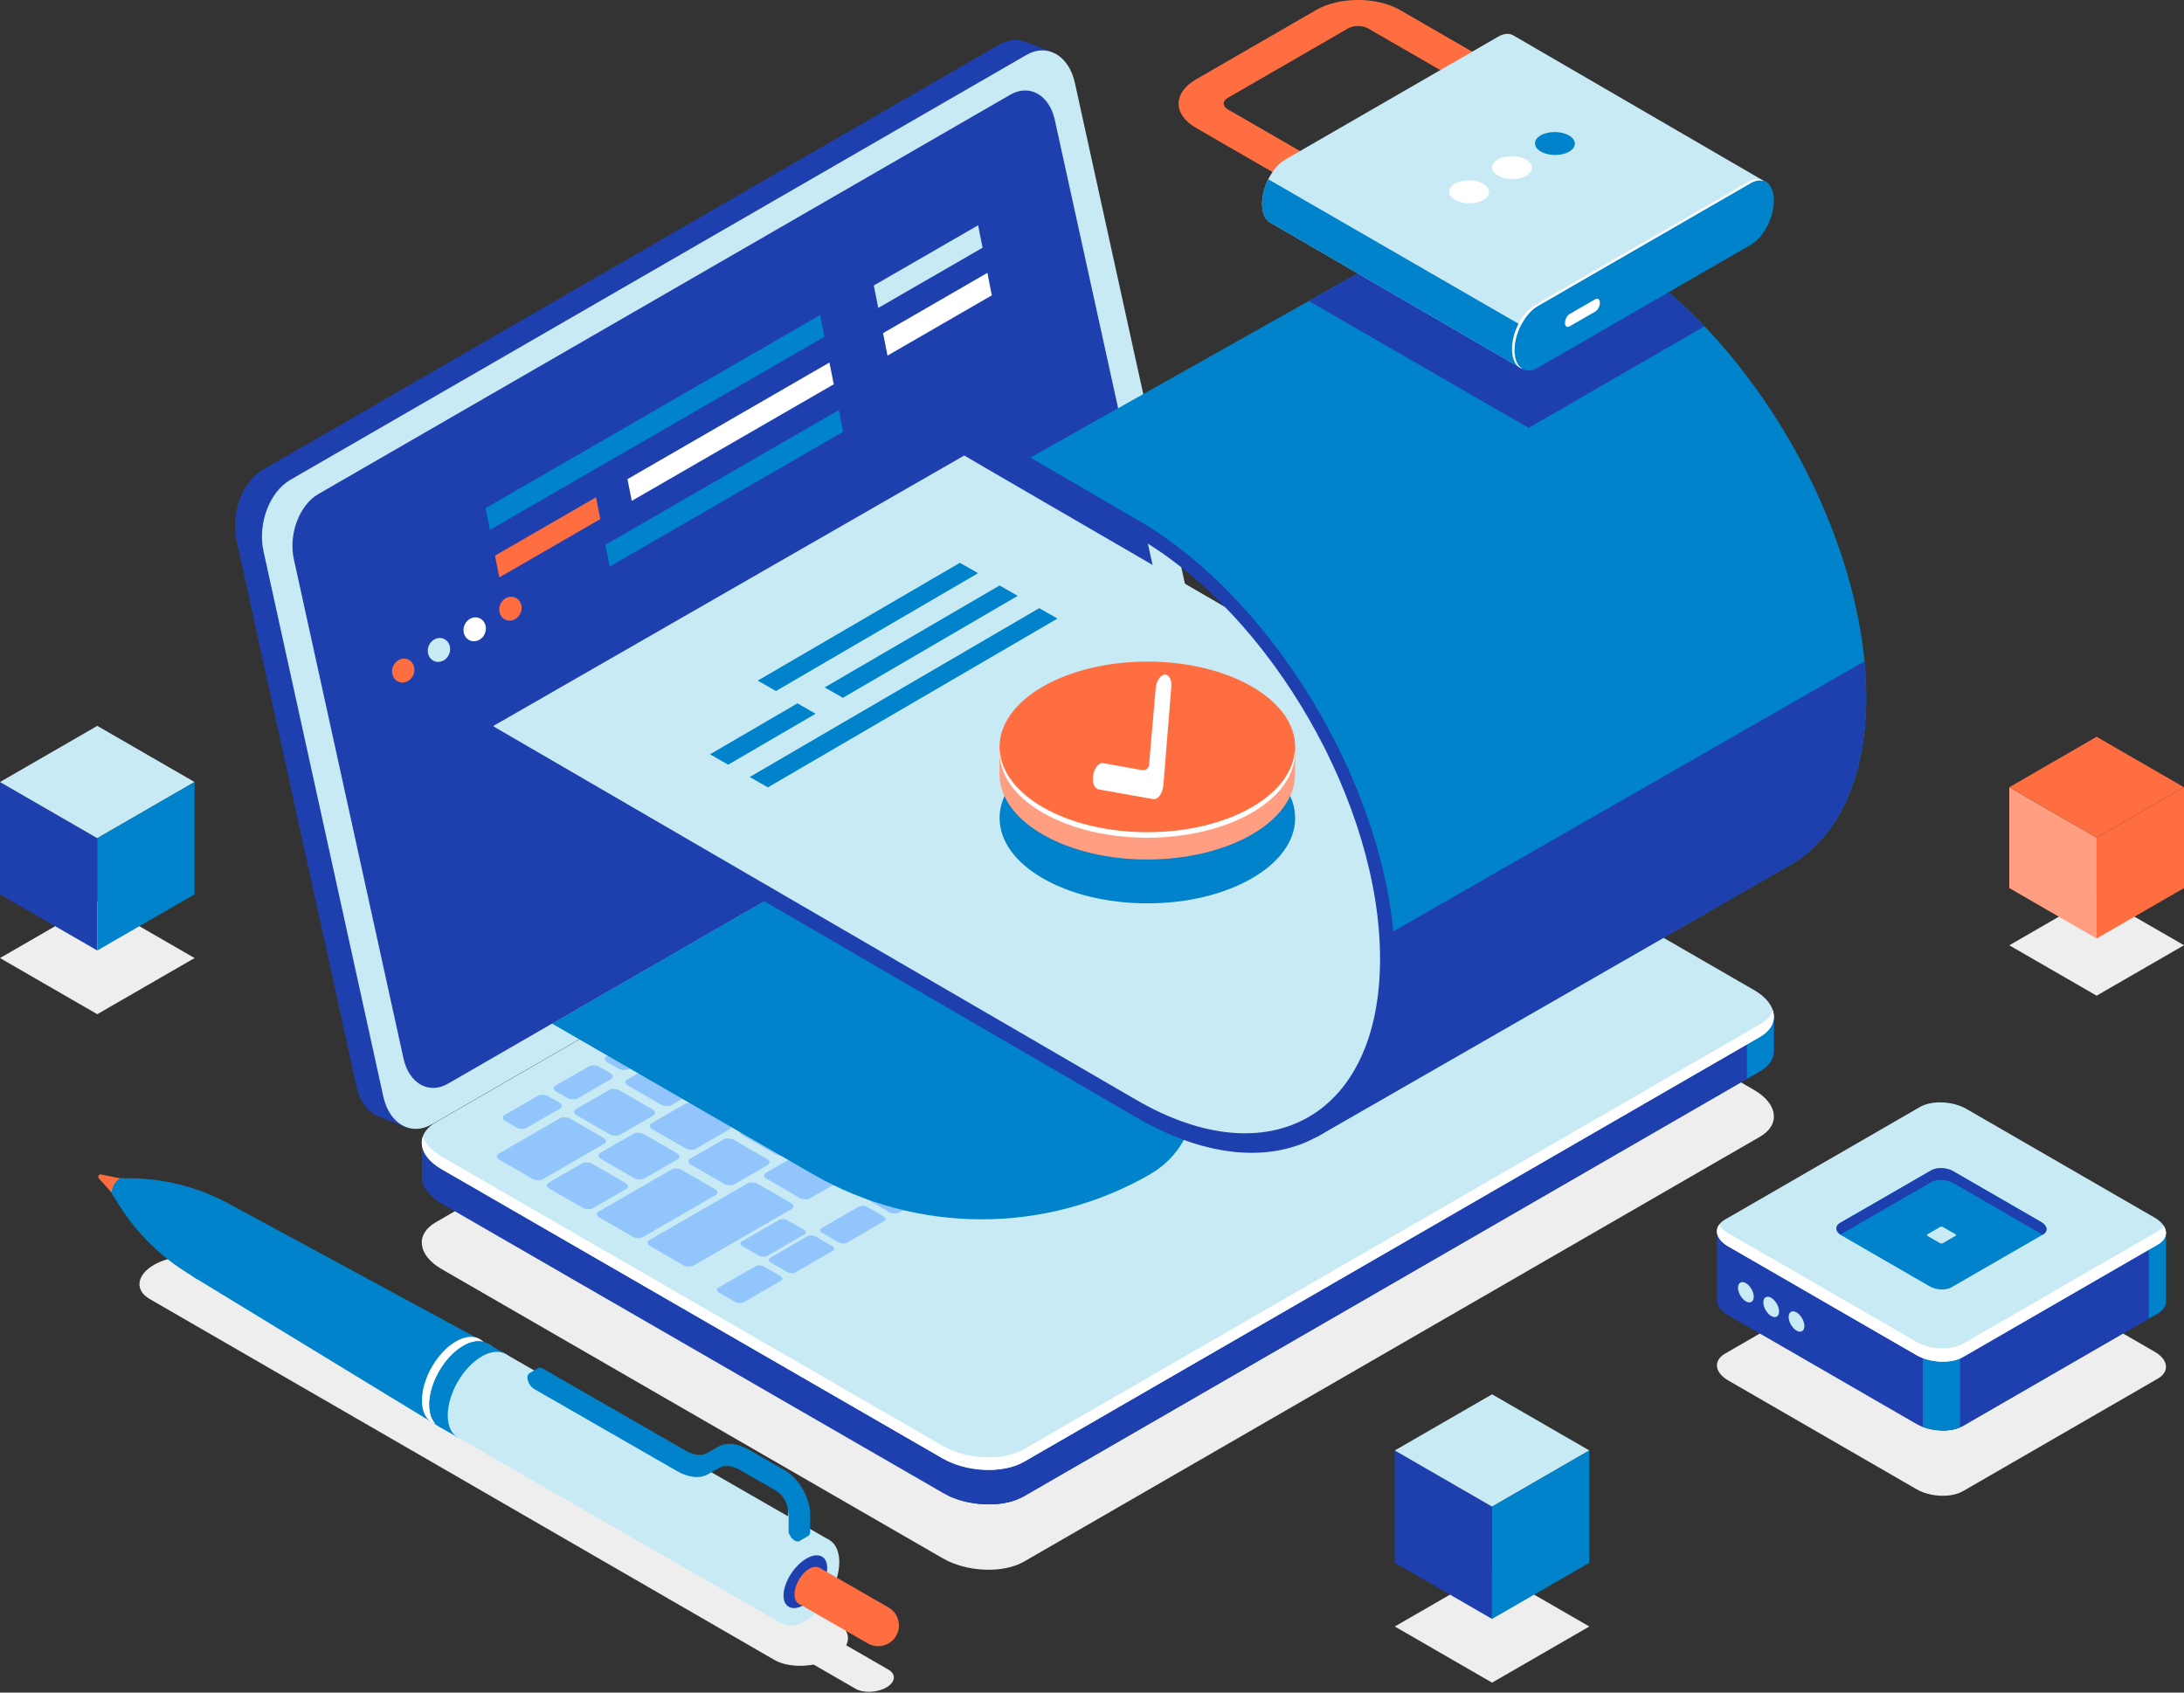 <svg width="400" height="310" viewBox="0 0 400 310" fill="none" xmlns="http://www.w3.org/2000/svg">
<rect x="0" y="0" width="400" height="310" fill="#333333" stroke="none"/>
<g clip-path="url(#clip0_9982_147038)">
<path d="M187.535 286.022L322.317 208.211C326.129 206.015 325.653 202.168 321.248 199.622L229.48 146.66C225.075 144.115 218.415 143.848 214.603 146.044L79.821 223.855C76.009 226.051 76.485 229.898 80.89 232.443L172.659 285.406C177.064 287.951 183.723 288.218 187.535 286.022Z" fill="#EEEEEE"/>
<path d="M48.255 86.005L183.026 8.183C184.595 7.276 186.187 7.137 187.593 7.625L187.837 7.706C187.861 7.706 187.872 7.718 187.895 7.729L192.765 9.589L188.395 11.727C188.418 11.809 188.442 11.878 188.453 11.96L210.408 111.887C211.512 116.885 209.304 122.731 205.491 124.927L73.952 200.866L74.417 206.445L69.094 204.376C67.304 203.539 65.874 201.645 65.282 198.949L43.327 99.021C42.223 94.024 44.431 88.178 48.244 85.981L48.255 86.005Z" fill="#1E40AF"/>
<path d="M48.255 86.005L183.026 8.183C184.595 7.276 186.187 7.137 187.593 7.625L187.837 7.706C187.861 7.706 187.872 7.718 187.895 7.729L192.765 9.589L188.395 11.727C188.418 11.809 188.442 11.878 188.453 11.96L202.923 77.823L136.979 129.204L43.99 91.374C44.885 89.061 46.372 87.085 48.244 86.005H48.255Z" fill="#1E40AF"/>
<path d="M53.334 101.357L43.072 96.987C42.886 93.012 44.525 88.909 47.232 86.713L63.469 93.547L53.334 101.357Z" fill="#1E40AF"/>
<path d="M79.112 205.921L213.894 128.111C217.706 125.914 219.903 120.068 218.81 115.071L196.856 15.143C195.752 10.146 191.777 7.868 187.965 10.076L53.171 87.886C49.359 90.083 47.163 95.929 48.255 100.927L70.21 200.854C71.314 205.851 75.288 208.129 79.1 205.921H79.112Z" fill="#C8EAF5"/>
<path d="M82.029 198.495L208.781 125.346C212.267 123.335 214.278 117.989 213.278 113.41L193.195 21.966C192.196 17.387 188.546 15.319 185.06 17.329L58.308 90.479C54.822 92.49 52.811 97.836 53.811 102.415L73.894 193.858C74.893 198.437 78.543 200.506 82.029 198.495Z" fill="white"/>
<path d="M82.029 198.495L208.781 125.346C212.267 123.335 214.278 117.989 213.278 113.41L193.195 21.966C192.196 17.387 188.546 15.319 185.06 17.329L58.308 90.479C54.822 92.49 52.811 97.836 53.811 102.415L73.894 193.858C74.893 198.437 78.543 200.506 82.029 198.495Z" fill="#1E40AF"/>
<path d="M77.252 209.317L95.674 206.888L214.603 138.224C218.415 136.027 225.075 136.295 229.48 138.84L313.752 187.479L324.898 186.003V192.325C324.967 193.789 324.142 195.196 322.341 196.23L187.558 274.04C183.746 276.237 177.087 275.97 172.682 273.425L80.913 220.462C78.438 219.033 77.206 217.185 77.276 215.465V209.328L77.252 209.317Z" fill="#1E40AF"/>
<path d="M166.604 165.93L175.053 161.049H267.949L313.74 187.466L324.886 185.99V192.312C324.956 193.777 324.13 195.183 322.329 196.217L187.547 274.028C185.536 275.19 182.724 275.655 179.865 275.469L166.615 165.918L166.604 165.93Z" fill="#1E40AF"/>
<path d="M319.935 186.653L324.874 186.002V192.324C324.944 193.789 324.119 195.195 322.317 196.229L319.947 197.601V186.653H319.935Z" fill="#0083CA"/>
<path d="M186.175 274.679C182.561 276.05 177.389 275.748 173.542 273.889V259.791H186.175V274.679Z" fill="#1E40AF"/>
<path d="M187.535 267.728L322.317 189.918C326.129 187.721 325.653 183.875 321.248 181.329L229.48 128.355C225.075 125.81 218.415 125.543 214.603 127.74L79.821 205.55C76.009 207.746 76.485 211.593 80.89 214.139L172.659 267.112C177.064 269.658 183.723 269.925 187.535 267.728Z" fill="#C8EAF5"/>
<path d="M80.89 211.838L172.659 264.812C177.064 267.357 183.723 267.624 187.535 265.428L322.317 187.617C323.573 186.897 324.351 186.002 324.688 185.025C325.281 186.827 324.526 188.652 322.317 189.93L187.535 267.74C183.723 269.937 177.064 269.67 172.659 267.124L80.89 214.151C77.927 212.442 76.753 210.141 77.45 208.154C77.88 209.467 79.031 210.768 80.89 211.838Z" fill="white"/>
<path d="M264.985 164.153L271.087 160.632C271.575 160.353 271.517 159.853 270.947 159.528L263.753 155.367C263.184 155.042 262.335 155.007 261.847 155.286L255.746 158.807C255.258 159.086 255.316 159.586 255.885 159.911L263.079 164.072C263.649 164.397 264.497 164.432 264.985 164.153Z" fill="#93C5FD"/>
<path d="M255.571 169.593L261.673 166.071C262.161 165.792 262.103 165.293 261.533 164.967L254.339 160.807C253.77 160.481 252.921 160.446 252.433 160.725L246.332 164.247C245.844 164.526 245.902 165.025 246.471 165.351L253.665 169.512C254.235 169.837 255.083 169.872 255.571 169.593Z" fill="#93C5FD"/>
<path d="M246.157 175.03L252.259 171.509C252.747 171.23 252.689 170.73 252.12 170.405L244.925 166.244C244.356 165.919 243.508 165.884 243.019 166.163L236.918 169.684C236.43 169.963 236.488 170.463 237.057 170.788L244.251 174.949C244.821 175.274 245.669 175.309 246.157 175.03Z" fill="#93C5FD"/>
<path d="M233.129 170.546L239.231 167.024C239.719 166.745 239.661 166.246 239.091 165.92L233.048 162.433C232.478 162.108 231.63 162.073 231.142 162.352L225.04 165.874C224.552 166.153 224.61 166.652 225.179 166.978L231.223 170.464C231.792 170.79 232.641 170.825 233.129 170.546Z" fill="#93C5FD"/>
<path d="M223.715 175.973L229.817 172.452C230.305 172.173 230.247 171.673 229.677 171.348L223.634 167.861C223.064 167.536 222.216 167.501 221.728 167.78L215.626 171.301C215.138 171.58 215.196 172.08 215.765 172.405L221.809 175.892C222.378 176.218 223.227 176.252 223.715 175.973Z" fill="#93C5FD"/>
<path d="M214.301 181.411L220.403 177.889C220.891 177.611 220.833 177.111 220.263 176.785L214.22 173.299C213.65 172.973 212.802 172.938 212.314 173.217L206.212 176.739C205.724 177.018 205.782 177.518 206.351 177.843L212.395 181.33C212.964 181.655 213.813 181.69 214.301 181.411Z" fill="#93C5FD"/>
<path d="M204.875 186.85L210.977 183.329C211.465 183.05 211.407 182.55 210.838 182.225L204.794 178.738C204.225 178.413 203.376 178.378 202.888 178.657L196.786 182.178C196.298 182.457 196.356 182.957 196.926 183.282L202.969 186.769C203.539 187.094 204.387 187.129 204.875 186.85Z" fill="#93C5FD"/>
<path d="M195.461 192.29L201.563 188.768C202.051 188.489 201.993 187.99 201.424 187.664L195.38 184.178C194.811 183.852 193.962 183.817 193.474 184.096L187.372 187.618C186.884 187.897 186.942 188.396 187.512 188.722L193.555 192.209C194.125 192.534 194.973 192.569 195.461 192.29Z" fill="#93C5FD"/>
<path d="M186.048 197.729L192.149 194.208C192.637 193.929 192.579 193.429 192.01 193.104L185.966 189.617C185.397 189.292 184.548 189.257 184.06 189.536L177.958 193.057C177.47 193.336 177.528 193.836 178.098 194.161L184.141 197.648C184.711 197.973 185.559 198.008 186.048 197.729Z" fill="#93C5FD"/>
<path d="M176.622 203.157L182.724 199.636C183.212 199.357 183.154 198.857 182.584 198.531L176.541 195.045C175.971 194.719 175.123 194.685 174.635 194.963L168.533 198.485C168.045 198.764 168.103 199.264 168.672 199.589L174.716 203.076C175.285 203.401 176.134 203.436 176.622 203.157Z" fill="#93C5FD"/>
<path d="M167.208 208.597L173.31 205.075C173.798 204.796 173.74 204.296 173.17 203.971L167.127 200.484C166.557 200.159 165.709 200.124 165.221 200.403L159.119 203.924C158.631 204.203 158.689 204.703 159.258 205.029L165.302 208.515C165.871 208.841 166.72 208.875 167.208 208.597Z" fill="#93C5FD"/>
<path d="M157.794 214.036L163.896 210.514C164.384 210.236 164.326 209.736 163.756 209.41L157.713 205.924C157.143 205.598 156.295 205.563 155.807 205.842L149.705 209.364C149.217 209.643 149.275 210.143 149.844 210.468L155.888 213.955C156.458 214.28 157.306 214.315 157.794 214.036Z" fill="#93C5FD"/>
<path d="M148.368 219.473L154.47 215.952C154.958 215.673 154.9 215.173 154.331 214.848L148.287 211.361C147.718 211.036 146.869 211.001 146.381 211.28L140.279 214.801C139.791 215.08 139.849 215.58 140.419 215.905L146.462 219.392C147.032 219.718 147.88 219.752 148.368 219.473Z" fill="#93C5FD"/>
<path d="M219.252 167.966L225.354 164.444C225.842 164.165 225.784 163.665 225.214 163.34L219.171 159.853C218.601 159.528 217.753 159.493 217.265 159.772L211.163 163.294C210.675 163.572 210.733 164.072 211.302 164.398L217.346 167.884C217.916 168.21 218.764 168.245 219.252 167.966Z" fill="#93C5FD"/>
<path d="M228.817 162.444L234.919 158.923C235.407 158.644 235.349 158.144 234.779 157.819L228.736 154.332C228.166 154.006 227.318 153.972 226.83 154.251L220.728 157.772C220.24 158.051 220.298 158.551 220.867 158.876L226.911 162.363C227.481 162.688 228.329 162.723 228.817 162.444Z" fill="#93C5FD"/>
<path d="M238.382 156.924L251.515 149.346C252.003 149.068 251.945 148.568 251.376 148.242L245.332 144.756C244.763 144.43 243.914 144.395 243.426 144.674L230.293 152.252C229.805 152.531 229.863 153.031 230.433 153.356L236.476 156.843C237.046 157.168 237.894 157.203 238.382 156.924Z" fill="#93C5FD"/>
<path d="M231.699 150.194L242.357 144.046C242.845 143.767 242.787 143.267 242.217 142.942L236.174 139.455C235.604 139.13 234.756 139.095 234.268 139.374L223.61 145.522C223.122 145.801 223.18 146.3 223.75 146.626L229.793 150.112C230.363 150.438 231.211 150.473 231.699 150.194Z" fill="#93C5FD"/>
<path d="M209.838 173.403L215.94 169.882C216.428 169.603 216.37 169.103 215.8 168.778L209.757 165.291C209.187 164.965 208.339 164.931 207.851 165.21L201.749 168.731C201.261 169.01 201.319 169.51 201.889 169.835L207.932 173.322C208.502 173.647 209.35 173.682 209.838 173.403Z" fill="#93C5FD"/>
<path d="M200.424 178.843L206.526 175.321C207.014 175.042 206.956 174.542 206.386 174.217L200.343 170.73C199.773 170.405 198.925 170.37 198.437 170.649L192.335 174.171C191.847 174.449 191.905 174.949 192.475 175.275L198.518 178.761C199.088 179.087 199.936 179.122 200.424 178.843Z" fill="#93C5FD"/>
<path d="M190.999 184.27L197.1 180.749C197.588 180.47 197.53 179.97 196.961 179.645L190.917 176.158C190.348 175.833 189.499 175.798 189.011 176.077L182.91 179.598C182.421 179.877 182.48 180.377 183.049 180.702L189.093 184.189C189.662 184.514 190.51 184.549 190.999 184.27Z" fill="#93C5FD"/>
<path d="M181.585 189.71L187.686 186.188C188.174 185.909 188.116 185.41 187.547 185.084L181.503 181.598C180.934 181.272 180.085 181.237 179.597 181.516L173.496 185.038C173.007 185.317 173.066 185.816 173.635 186.142L179.679 189.628C180.248 189.954 181.097 189.989 181.585 189.71Z" fill="#93C5FD"/>
<path d="M172.171 195.149L178.272 191.628C178.76 191.349 178.702 190.849 178.133 190.524L172.089 187.037C171.52 186.712 170.671 186.677 170.183 186.956L164.082 190.477C163.594 190.756 163.652 191.256 164.221 191.581L170.265 195.068C170.834 195.393 171.683 195.428 172.171 195.149Z" fill="#93C5FD"/>
<path d="M162.745 200.589L168.847 197.067C169.335 196.788 169.277 196.289 168.707 195.963L162.664 192.476C162.094 192.151 161.246 192.116 160.758 192.395L154.656 195.917C154.168 196.196 154.226 196.695 154.796 197.021L160.839 200.507C161.409 200.833 162.257 200.868 162.745 200.589Z" fill="#93C5FD"/>
<path d="M153.331 206.028L159.433 202.507C159.921 202.228 159.863 201.728 159.293 201.403L153.25 197.916C152.68 197.59 151.832 197.556 151.344 197.835L145.242 201.356C144.754 201.635 144.812 202.135 145.382 202.46L151.425 205.947C151.995 206.272 152.843 206.307 153.331 206.028Z" fill="#93C5FD"/>
<path d="M143.917 211.466L150.019 207.944C150.507 207.665 150.449 207.165 149.879 206.84L143.836 203.353C143.266 203.028 142.418 202.993 141.93 203.272L135.828 206.794C135.34 207.072 135.398 207.572 135.968 207.898L142.011 211.384C142.581 211.71 143.429 211.745 143.917 211.466Z" fill="#93C5FD"/>
<path d="M134.503 216.893L140.605 213.372C141.093 213.093 141.035 212.593 140.465 212.268L134.422 208.781C133.852 208.456 133.004 208.421 132.516 208.7L126.414 212.221C125.926 212.5 125.984 213 126.554 213.325L132.597 216.812C133.167 217.137 134.015 217.172 134.503 216.893Z" fill="#93C5FD"/>
<path d="M117.756 226.564L131.063 218.882C131.551 218.603 131.493 218.103 130.924 217.778L124.88 214.291C124.311 213.965 123.462 213.931 122.974 214.21L109.667 221.892C109.179 222.171 109.237 222.67 109.806 222.996L115.85 226.483C116.419 226.808 117.268 226.843 117.756 226.564Z" fill="#93C5FD"/>
<path d="M99.416 215.976L110.643 209.491C111.131 209.212 111.073 208.712 110.503 208.387L104.46 204.9C103.89 204.575 103.042 204.54 102.554 204.819L91.327 211.304C90.839 211.583 90.897 212.083 91.466 212.408L97.51 215.895C98.079 216.22 98.928 216.255 99.416 215.976Z" fill="#93C5FD"/>
<path d="M193.346 172.335L199.448 168.813C199.936 168.534 199.878 168.035 199.308 167.709L193.265 164.223C192.695 163.897 191.847 163.862 191.359 164.141L185.257 167.663C184.769 167.942 184.827 168.441 185.397 168.767L191.44 172.253C192.01 172.579 192.858 172.614 193.346 172.335Z" fill="#93C5FD"/>
<path d="M202.993 166.768L209.094 163.247C209.582 162.968 209.524 162.468 208.955 162.143L202.911 158.656C202.342 158.331 201.493 158.296 201.005 158.575L194.904 162.096C194.415 162.375 194.474 162.875 195.043 163.2L201.087 166.687C201.656 167.012 202.505 167.047 202.993 166.768Z" fill="#93C5FD"/>
<path d="M212.651 161.188L218.752 157.667C219.24 157.388 219.182 156.888 218.613 156.563L212.569 153.076C212 152.751 211.151 152.716 210.663 152.995L204.562 156.516C204.074 156.795 204.132 157.295 204.701 157.62L210.745 161.107C211.314 161.432 212.163 161.467 212.651 161.188Z" fill="#93C5FD"/>
<path d="M222.297 155.622L228.399 152.1C228.887 151.821 228.829 151.322 228.259 150.996L222.216 147.51C221.646 147.184 220.798 147.149 220.31 147.428L214.208 150.95C213.72 151.229 213.778 151.728 214.347 152.054L220.391 155.541C220.961 155.866 221.809 155.901 222.297 155.622Z" fill="#93C5FD"/>
<path d="M183.932 177.774L190.034 174.253C190.522 173.974 190.464 173.474 189.894 173.149L183.851 169.662C183.281 169.337 182.433 169.302 181.945 169.581L175.843 173.102C175.355 173.381 175.413 173.881 175.983 174.206L182.026 177.693C182.596 178.018 183.444 178.053 183.932 177.774Z" fill="#93C5FD"/>
<path d="M174.507 183.214L180.608 179.692C181.097 179.413 181.038 178.914 180.469 178.588L174.425 175.101C173.856 174.776 173.008 174.741 172.519 175.02L166.418 178.542C165.93 178.821 165.988 179.32 166.557 179.646L172.601 183.132C173.17 183.458 174.019 183.493 174.507 183.214Z" fill="#93C5FD"/>
<path d="M165.093 188.653L171.194 185.132C171.683 184.853 171.624 184.353 171.055 184.028L165.011 180.541C164.442 180.215 163.593 180.181 163.105 180.46L157.004 183.981C156.516 184.26 156.574 184.76 157.143 185.085L163.187 188.572C163.756 188.897 164.605 188.932 165.093 188.653Z" fill="#93C5FD"/>
<path d="M155.679 194.091L161.78 190.569C162.269 190.29 162.21 189.79 161.641 189.465L155.597 185.978C155.028 185.653 154.18 185.618 153.691 185.897L147.59 189.419C147.102 189.697 147.16 190.197 147.729 190.523L153.773 194.009C154.342 194.335 155.191 194.37 155.679 194.091Z" fill="#93C5FD"/>
<path d="M146.253 199.518L152.355 195.997C152.843 195.718 152.785 195.218 152.215 194.893L146.172 191.406C145.602 191.081 144.754 191.046 144.266 191.325L138.164 194.846C137.676 195.125 137.734 195.625 138.304 195.95L144.347 199.437C144.917 199.762 145.765 199.797 146.253 199.518Z" fill="#93C5FD"/>
<path d="M136.839 204.958L142.941 201.436C143.429 201.157 143.371 200.658 142.801 200.332L136.758 196.846C136.188 196.52 135.34 196.485 134.852 196.764L128.75 200.286C128.262 200.565 128.32 201.064 128.89 201.39L134.933 204.876C135.503 205.202 136.351 205.237 136.839 204.958Z" fill="#93C5FD"/>
<path d="M127.425 210.397L133.527 206.876C134.015 206.597 133.957 206.097 133.388 205.772L127.344 202.285C126.774 201.96 125.926 201.925 125.438 202.204L119.336 205.725C118.848 206.004 118.906 206.504 119.476 206.829L125.519 210.316C126.089 210.641 126.937 210.676 127.425 210.397Z" fill="#93C5FD"/>
<path d="M118.011 215.837L124.113 212.315C124.601 212.036 124.543 211.537 123.974 211.211L117.93 207.724C117.361 207.399 116.512 207.364 116.024 207.643L109.922 211.165C109.434 211.444 109.492 211.943 110.062 212.269L116.105 215.755C116.675 216.081 117.523 216.116 118.011 215.837Z" fill="#93C5FD"/>
<path d="M108.586 221.276L114.687 217.755C115.176 217.476 115.117 216.976 114.548 216.651L108.504 213.164C107.935 212.839 107.087 212.804 106.598 213.083L100.497 216.604C100.009 216.883 100.067 217.383 100.636 217.708L106.68 221.195C107.249 221.52 108.098 221.555 108.586 221.276Z" fill="#93C5FD"/>
<path d="M198.309 158.888L204.411 155.366C204.899 155.087 204.841 154.587 204.271 154.262L198.228 150.775C197.658 150.45 196.81 150.415 196.322 150.694L190.22 154.215C189.732 154.494 189.79 154.994 190.359 155.32L196.403 158.806C196.972 159.132 197.821 159.166 198.309 158.888Z" fill="#93C5FD"/>
<path d="M207.676 153.483L213.778 149.962C214.266 149.683 214.208 149.183 213.639 148.858L207.595 145.371C207.026 145.046 206.177 145.011 205.689 145.29L199.587 148.811C199.099 149.09 199.157 149.59 199.727 149.915L205.77 153.402C206.34 153.727 207.188 153.762 207.676 153.483Z" fill="#93C5FD"/>
<path d="M217.044 148.067L223.146 144.546C223.634 144.267 223.576 143.767 223.006 143.442L216.963 139.955C216.393 139.63 215.545 139.595 215.056 139.874L208.955 143.395C208.467 143.674 208.525 144.174 209.094 144.499L215.138 147.986C215.707 148.311 216.556 148.346 217.044 148.067Z" fill="#93C5FD"/>
<path d="M226.411 142.663L232.513 139.141C233.001 138.862 232.943 138.363 232.373 138.037L226.33 134.551C225.76 134.225 224.912 134.19 224.424 134.469L218.322 137.991C217.834 138.27 217.892 138.77 218.462 139.095L224.505 142.582C225.075 142.907 225.923 142.942 226.411 142.663Z" fill="#93C5FD"/>
<path d="M216.777 137.096L222.878 133.575C223.366 133.296 223.308 132.796 222.739 132.471L220.74 131.32C220.17 130.995 219.322 130.96 218.834 131.239L212.732 134.76C212.244 135.039 212.302 135.539 212.871 135.864L214.87 137.015C215.44 137.34 216.288 137.375 216.777 137.096Z" fill="#93C5FD"/>
<path d="M204.55 144.151L210.652 140.63C211.14 140.351 211.082 139.851 210.512 139.525L208.513 138.375C207.944 138.049 207.095 138.015 206.607 138.294L200.506 141.815C200.017 142.094 200.075 142.594 200.645 142.919L202.644 144.07C203.213 144.395 204.062 144.43 204.55 144.151Z" fill="#93C5FD"/>
<path d="M195.217 149.544L201.319 146.022C201.807 145.743 201.749 145.243 201.18 144.918L199.181 143.767C198.611 143.442 197.763 143.407 197.275 143.686L191.173 147.208C190.685 147.487 190.743 147.986 191.312 148.312L193.311 149.462C193.881 149.788 194.729 149.823 195.217 149.544Z" fill="#93C5FD"/>
<path d="M185.885 154.936L191.986 151.415C192.475 151.136 192.417 150.636 191.847 150.311L189.848 149.16C189.279 148.835 188.43 148.8 187.942 149.079L181.84 152.6C181.352 152.879 181.41 153.379 181.98 153.704L183.979 154.855C184.548 155.18 185.397 155.215 185.885 154.936Z" fill="#93C5FD"/>
<path d="M176.552 160.317L182.654 156.796C183.142 156.517 183.084 156.017 182.514 155.691L180.515 154.541C179.946 154.215 179.097 154.181 178.609 154.46L172.508 157.981C172.02 158.26 172.078 158.76 172.647 159.085L174.646 160.236C175.216 160.561 176.064 160.596 176.552 160.317Z" fill="#93C5FD"/>
<path d="M124.462 190.395L130.563 186.874C131.051 186.595 130.993 186.095 130.424 185.77L128.425 184.619C127.855 184.294 127.007 184.259 126.519 184.538L120.417 188.059C119.929 188.338 119.987 188.838 120.557 189.163L122.556 190.314C123.125 190.639 123.974 190.674 124.462 190.395Z" fill="#93C5FD"/>
<path d="M115.129 195.788L121.231 192.266C121.719 191.987 121.661 191.488 121.091 191.162L119.092 190.012C118.523 189.686 117.674 189.651 117.186 189.93L111.085 193.452C110.596 193.731 110.655 194.23 111.224 194.556L113.223 195.706C113.793 196.032 114.641 196.067 115.129 195.788Z" fill="#93C5FD"/>
<path d="M105.797 201.169L111.898 197.647C112.386 197.368 112.328 196.868 111.759 196.543L109.76 195.392C109.19 195.067 108.342 195.032 107.854 195.311L101.752 198.833C101.264 199.112 101.322 199.611 101.891 199.937L103.89 201.087C104.46 201.413 105.308 201.448 105.797 201.169Z" fill="#93C5FD"/>
<path d="M96.464 206.561L102.566 203.04C103.054 202.761 102.996 202.261 102.426 201.936L100.427 200.785C99.858 200.46 99.009 200.425 98.521 200.704L92.419 204.225C91.931 204.504 91.989 205.004 92.559 205.329L94.558 206.48C95.127 206.805 95.976 206.84 96.464 206.561Z" fill="#93C5FD"/>
<path d="M188.883 164.327L194.985 160.805C195.473 160.527 195.415 160.027 194.846 159.701L188.802 156.215C188.233 155.889 187.384 155.854 186.896 156.133L180.794 159.655C180.306 159.934 180.364 160.434 180.934 160.759L186.977 164.246C187.547 164.571 188.395 164.606 188.883 164.327Z" fill="#93C5FD"/>
<path d="M179.469 169.766L185.571 166.245C186.059 165.966 186.001 165.466 185.432 165.141L179.388 161.654C178.819 161.329 177.97 161.294 177.482 161.573L171.38 165.094C170.892 165.373 170.95 165.873 171.52 166.198L177.563 169.685C178.133 170.011 178.981 170.045 179.469 169.766Z" fill="#93C5FD"/>
<path d="M170.055 175.206L176.157 171.684C176.645 171.405 176.587 170.906 176.018 170.58L169.974 167.094C169.405 166.768 168.556 166.733 168.068 167.012L161.966 170.534C161.478 170.813 161.536 171.312 162.106 171.638L168.149 175.125C168.719 175.45 169.567 175.485 170.055 175.206Z" fill="#93C5FD"/>
<path d="M160.63 180.634L166.732 177.112C167.22 176.833 167.162 176.333 166.592 176.008L160.549 172.521C159.979 172.196 159.131 172.161 158.642 172.44L152.541 175.962C152.053 176.24 152.111 176.74 152.68 177.066L158.724 180.552C159.293 180.878 160.142 180.913 160.63 180.634Z" fill="#93C5FD"/>
<path d="M151.216 186.073L157.318 182.552C157.806 182.273 157.748 181.773 157.178 181.447L151.135 177.961C150.565 177.635 149.717 177.601 149.229 177.879L143.127 181.401C142.639 181.68 142.697 182.18 143.266 182.505L149.31 185.992C149.879 186.317 150.728 186.352 151.216 186.073Z" fill="#93C5FD"/>
<path d="M141.802 191.511L147.904 187.989C148.392 187.71 148.334 187.21 147.764 186.885L141.721 183.398C141.151 183.073 140.303 183.038 139.815 183.317L133.713 186.838C133.225 187.117 133.283 187.617 133.852 187.943L139.896 191.429C140.465 191.755 141.314 191.79 141.802 191.511Z" fill="#93C5FD"/>
<path d="M132.388 196.95L138.49 193.429C138.978 193.15 138.92 192.65 138.35 192.324L132.307 188.838C131.737 188.512 130.889 188.477 130.401 188.756L124.299 192.278C123.811 192.557 123.869 193.057 124.438 193.382L130.482 196.869C131.051 197.194 131.9 197.229 132.388 196.95Z" fill="#93C5FD"/>
<path d="M122.962 202.389L129.064 198.868C129.552 198.589 129.494 198.089 128.925 197.764L122.881 194.277C122.312 193.952 121.463 193.917 120.975 194.196L114.873 197.717C114.385 197.996 114.443 198.496 115.013 198.821L121.056 202.308C121.626 202.634 122.474 202.668 122.962 202.389Z" fill="#93C5FD"/>
<path d="M113.549 207.829L119.65 204.307C120.138 204.028 120.08 203.529 119.511 203.203L113.467 199.717C112.898 199.391 112.049 199.356 111.561 199.635L105.459 203.157C104.971 203.436 105.029 203.936 105.599 204.261L111.642 207.748C112.212 208.073 113.06 208.108 113.549 207.829Z" fill="#93C5FD"/>
<path d="M242.729 165.001L260.685 154.634C261.173 154.355 261.115 153.855 260.546 153.529L254.502 150.043C253.933 149.717 253.084 149.683 252.596 149.961L234.64 160.328C234.152 160.607 234.21 161.107 234.779 161.433L240.823 164.919C241.392 165.245 242.241 165.279 242.729 165.001Z" fill="#93C5FD"/>
<path d="M127.03 231.794L144.986 221.427C145.475 221.148 145.416 220.648 144.847 220.322L138.803 216.836C138.234 216.51 137.386 216.476 136.897 216.754L118.941 227.121C118.453 227.4 118.511 227.9 119.081 228.226L125.124 231.712C125.694 232.038 126.542 232.072 127.03 231.794Z" fill="#93C5FD"/>
<path d="M164.698 222.066L170.799 218.544C171.287 218.265 171.229 217.765 170.66 217.44L163.466 213.279C162.896 212.954 162.048 212.919 161.56 213.198L155.458 216.719C154.97 216.998 155.028 217.498 155.597 217.823L162.792 221.984C163.361 222.31 164.21 222.344 164.698 222.066Z" fill="#93C5FD"/>
<path d="M233.082 182.573L242.833 176.948C243.322 176.669 243.263 176.17 242.694 175.844L235.5 171.683C234.93 171.358 234.082 171.323 233.594 171.602L223.843 177.227C223.355 177.506 223.413 178.006 223.982 178.331L231.176 182.492C231.746 182.818 232.594 182.852 233.082 182.573Z" fill="#93C5FD"/>
<path d="M173.763 216.825L183.514 211.2C184.002 210.921 183.944 210.422 183.374 210.096L176.18 205.935C175.611 205.61 174.762 205.575 174.274 205.854L164.523 211.479C164.035 211.758 164.093 212.258 164.663 212.583L171.857 216.744C172.426 217.069 173.275 217.104 173.763 216.825Z" fill="#93C5FD"/>
<path d="M219.496 190.419L229.247 184.794C229.735 184.515 229.677 184.015 229.108 183.69L221.914 179.529C221.344 179.204 220.496 179.169 220.007 179.448L210.256 185.073C209.768 185.352 209.826 185.852 210.396 186.177L217.59 190.338C218.16 190.663 219.008 190.698 219.496 190.419Z" fill="#93C5FD"/>
<path d="M219.938 179.494L177.54 203.97C177.017 204.273 177.017 204.772 177.54 205.075L184.885 209.317C185.408 209.619 186.268 209.619 186.791 209.317L229.189 184.84L219.949 179.506L219.938 179.494Z" fill="#93C5FD"/>
<path d="M138.373 231.922L131.586 235.839C131.179 236.071 131.237 236.478 131.702 236.745L134.643 238.442C135.108 238.71 135.805 238.744 136.212 238.512L142.999 234.595C143.406 234.363 143.348 233.956 142.883 233.689L139.942 231.992C139.478 231.725 138.78 231.69 138.373 231.922Z" fill="#93C5FD"/>
<path d="M147.869 226.436L141.081 230.353C140.675 230.585 140.733 230.992 141.198 231.259L144.138 232.956C144.603 233.223 145.3 233.258 145.707 233.026L152.494 229.109C152.901 228.876 152.843 228.47 152.378 228.202L149.438 226.506C148.973 226.238 148.276 226.203 147.869 226.436Z" fill="#93C5FD"/>
<path d="M157.283 220.996L150.495 224.913C150.089 225.146 150.147 225.552 150.612 225.82L153.552 227.516C154.017 227.784 154.714 227.819 155.121 227.586L161.908 223.669C162.315 223.437 162.257 223.03 161.792 222.763L158.852 221.066C158.387 220.799 157.689 220.764 157.283 220.996Z" fill="#93C5FD"/>
<path d="M142.674 223.438L135.886 227.354C135.48 227.587 135.538 227.994 136.003 228.261L138.943 229.958C139.408 230.225 140.105 230.26 140.512 230.028L147.299 226.111C147.706 225.878 147.648 225.472 147.183 225.204L144.243 223.508C143.778 223.24 143.08 223.205 142.674 223.438Z" fill="#93C5FD"/>
<path d="M89.723 97.046L150.984 61.68L150.193 57.705L88.944 93.06L89.723 97.046Z" fill="#0083CA"/>
<path d="M111.666 103.764L154.424 79.078L153.633 75.103L110.875 99.789L111.666 103.764Z" fill="#0083CA"/>
<path d="M115.71 91.735L152.704 70.385L151.913 66.398L114.92 87.76L115.71 91.735Z" fill="white"/>
<path d="M91.455 105.751L109.946 95.07L109.155 91.084L90.665 101.765L91.455 105.751Z" fill="#FF6E40"/>
<path d="M90.293 136.189L101.113 187.49L139.977 165.071L131.482 148.393L90.293 136.189Z" fill="#1E40AF"/>
<path d="M210.675 215.045C221.484 208.804 221.484 193.207 210.675 186.966L156.353 155.598L101.124 187.489L148.857 215.045C167.987 226.086 191.556 226.086 210.687 215.045H210.675Z" fill="#0083CA"/>
<path d="M160.851 56.401L179.958 45.372L179.144 41.258L160.037 52.287L160.851 56.401Z" fill="#C8EAF5"/>
<path d="M162.548 65.13L181.654 54.089L180.841 49.975L161.734 61.016L162.548 65.13Z" fill="white"/>
<path d="M327.547 158.608C336.287 153.75 341.75 143.115 341.796 127.879C341.889 97.731 320.76 60.865 294.703 45.71L275.899 34.773L274.992 35.285L188.709 83.807L210.57 98.01L218.776 104.018L230.072 115.826L231.885 117.488L243.914 135.7L248.319 147.102L251.585 156.167L254.27 175.192L254.456 176.831L253.479 184.85L250.702 194.776L246.785 201.505L241.09 208.257L327.547 158.608Z" fill="#0083CA"/>
<path d="M176.587 83.436V86.632L233.826 119.871C232.862 117.651 231.025 115.803 229.154 113.955L176.587 83.436Z" fill="#C8EAF5"/>
<path d="M90.304 132.992L176.587 83.436L228.829 114.792L235.36 122.405L245.181 139.664L251.353 156.911L253.363 170.393L253.619 183.851L245.181 203.109L234.233 209.501L222.96 210.094L209.443 204.48L102.624 141.639L90.304 132.992Z" fill="#C8EAF5"/>
<path d="M327.547 158.62C334.869 154.552 339.867 146.428 341.343 134.969L253.34 185.409L250.725 194.788L246.808 201.517L241.113 208.27L327.571 158.62H327.547Z" fill="#1E40AF"/>
<path d="M341.006 137.164C341.506 134.293 341.785 131.201 341.796 127.889C341.796 125.669 341.68 123.415 341.471 121.125L253.747 171.402L254.281 175.18L254.467 176.818L253.491 184.838L252.666 187.79L341.006 137.164Z" fill="#1E40AF"/>
<path d="M90.293 136.188V132.992L208.083 201.435C232.629 215.707 252.666 204.224 252.759 175.831C252.852 147.438 232.955 112.734 208.409 98.462L188.697 87.003V83.807L208.42 95.266C234.489 110.421 255.606 147.287 255.513 177.435C255.42 207.583 234.14 219.786 208.072 204.631L90.281 136.188H90.293Z" fill="#1E40AF"/>
<path d="M137.304 142.313L190.336 111.387L193.672 113.293L140.64 144.208L137.304 142.313Z" fill="#0083CA"/>
<path d="M138.78 124.659L175.808 103.076L179.132 104.982L142.116 126.565L138.78 124.659Z" fill="#0083CA"/>
<path d="M151.042 125.902L183.072 107.236L186.396 109.131L154.377 127.808L151.042 125.902Z" fill="#0083CA"/>
<path d="M130.04 138.151L146.056 128.818L149.38 130.724L133.364 140.057L130.04 138.151Z" fill="#0083CA"/>
<path d="M141.837 304.025L27.417 237.918C24.639 236.314 24.988 233.513 28.195 231.665C31.403 229.817 36.249 229.619 39.016 231.212L153.436 297.319C156.214 298.922 155.865 301.712 152.657 303.571C149.449 305.419 144.603 305.617 141.837 304.025Z" fill="#EEEEEE"/>
<path d="M18.061 215.313C18.154 215.15 18.34 215.057 18.526 215.104L24.616 216.359L22.256 220.45L18.107 215.824C17.98 215.685 17.956 215.476 18.049 215.313H18.061Z" fill="#FF6E40"/>
<path d="M20.49 218.301C20.49 217.429 21.106 216.36 21.861 215.918C22.21 215.709 22.524 215.686 22.768 215.802C29.788 215.674 36.714 217.452 42.804 220.951L43.246 221.206L35.819 234.13L33.576 232.677C28.823 229.598 24.813 225.507 21.803 220.707L20.839 219.161C20.618 219.01 20.49 218.719 20.478 218.312L20.49 218.301Z" fill="#0083CA"/>
<path d="M34.285 230.714C34.285 227.355 36.633 223.264 39.539 221.579C42.444 219.894 44.803 221.253 44.815 224.612C44.815 227.971 42.467 232.062 39.562 233.747C36.656 235.432 34.297 234.073 34.285 230.714Z" fill="#0083CA"/>
<path d="M80.913 261.594L35.831 234.119L43.258 221.195L89.688 246.322L80.913 261.594Z" fill="#0083CA"/>
<path d="M79.089 257.561C79.089 253.587 81.855 248.763 85.295 246.764C88.735 244.765 91.525 246.381 91.525 250.344C91.525 254.319 88.758 259.142 85.318 261.141C81.878 263.14 79.089 261.525 79.089 257.561Z" fill="#C8EAF5"/>
<path d="M81.657 259.035C81.657 255.06 84.423 250.237 87.864 248.238C91.292 246.25 94.093 247.854 94.093 251.817C94.093 255.792 91.327 260.615 87.887 262.614C84.458 264.602 81.657 262.998 81.657 259.035Z" fill="#C8EAF5"/>
<path d="M92.268 247.803L83.496 263.07L143.123 297.33L151.895 282.063L92.268 247.803Z" fill="#C8EAF5"/>
<path d="M141.279 293.296C141.279 289.322 144.045 284.499 147.485 282.5C150.914 280.512 153.715 282.116 153.715 286.079C153.715 290.054 150.949 294.877 147.509 296.876C144.068 298.875 141.279 297.26 141.279 293.296Z" fill="#C8EAF5"/>
<path d="M143.511 292.006C143.627 289.658 145.498 286.73 147.706 285.451C149.914 284.173 151.611 285.033 151.495 287.381C151.379 289.728 149.508 292.657 147.299 293.935C145.091 295.214 143.394 294.354 143.511 292.006Z" fill="#1E40AF"/>
<path d="M78.636 257.304C78.636 253.329 81.402 248.506 84.842 246.507C86.225 245.705 87.503 245.496 88.538 245.775C87.41 244.613 85.562 244.496 83.482 245.705C80.053 247.693 77.276 252.527 77.276 256.502C77.276 258.873 78.287 260.396 79.821 260.814C79.089 260.059 78.647 258.873 78.647 257.304H78.636Z" fill="white"/>
<path d="M78.636 257.303C78.636 253.329 81.402 248.505 84.842 246.506C86.562 245.507 88.119 245.414 89.247 246.065L92.629 248.006L91.06 250.749C90.804 254.363 88.433 258.5 85.434 260.534L83.865 263.277L80.484 261.336C79.356 260.685 78.659 259.291 78.647 257.315L78.636 257.303Z" fill="#0083CA"/>
<path d="M82.006 259.246C82.006 255.271 84.772 250.448 88.212 248.449C91.641 246.461 94.442 248.065 94.442 252.028C94.442 256.003 91.676 260.826 88.236 262.825C84.807 264.813 82.006 263.209 82.006 259.246Z" fill="#C8EAF5"/>
<path d="M146.311 293.74L150.1 287.15L162.734 294.414C164.547 295.46 165.174 297.785 164.14 299.598C163.094 301.411 160.769 302.038 158.956 301.004L146.323 293.74H146.311Z" fill="#FF6E40"/>
<path d="M145.521 292.008C145.521 290.299 146.718 288.207 148.194 287.347C149.67 286.487 150.879 287.184 150.879 288.893C150.879 290.601 149.682 292.693 148.206 293.553C146.73 294.413 145.521 293.716 145.521 292.008Z" fill="#FF6E40"/>
<path d="M131.33 269.03L133.202 267.937C134.283 267.31 135.712 267.449 137.235 268.333L143.731 272.063C144.952 272.772 145.963 274.492 145.963 275.91V279.141C145.963 279.687 146.242 280.303 146.637 280.757L146.404 282.256L148.008 281.315C148.241 281.187 148.38 280.919 148.38 280.524V277.293C148.369 274.341 146.288 270.75 143.731 269.286L137.235 265.555C135.061 264.311 133.027 264.114 131.493 264.997L129.622 266.09C128.541 266.717 127.112 266.578 125.589 265.694L99.416 250.655C99.079 250.458 98.777 250.446 98.556 250.586L96.964 251.515L98.347 252.027C98.544 252.608 98.951 253.166 99.428 253.433L125.601 268.472C127.774 269.716 129.808 269.913 131.342 269.03H131.33Z" fill="#0083CA"/>
<path d="M131.586 268.891C132.667 268.264 134.097 268.403 135.619 269.286L142.116 273.017C143.336 273.726 144.336 275.446 144.347 276.864V280.095C144.347 280.862 144.894 281.792 145.568 282.175C146.23 282.559 146.776 282.245 146.776 281.478V278.247C146.765 275.295 144.684 271.704 142.127 270.239L135.631 266.509C133.457 265.265 131.423 265.067 129.889 265.951L128.018 267.043C126.937 267.671 125.508 267.531 123.985 266.648L97.812 251.609C97.15 251.225 96.603 251.539 96.603 252.306C96.603 253.073 97.15 254.003 97.812 254.387L123.985 269.426C126.159 270.669 128.192 270.867 129.727 269.984L131.598 268.891H131.586Z" fill="#0083CA"/>
<path d="M144.429 277.386V280.617C144.429 280.617 144.44 280.663 144.44 280.687C144.382 280.489 144.347 280.28 144.347 280.094V276.863C144.347 276.77 144.324 276.677 144.312 276.584C144.382 276.863 144.417 277.13 144.417 277.398L144.429 277.386Z" fill="white"/>
<path d="M156.69 309.301L144.719 302.386C143.278 301.549 143.452 300.096 145.126 299.132C146.788 298.167 149.31 298.062 150.763 298.899L162.734 305.814C164.175 306.651 164 308.104 162.327 309.069C160.665 310.033 158.143 310.138 156.69 309.301Z" fill="#EEEEEE"/>
<path d="M383.996 182.364L400 173.124L383.996 163.896L368.004 173.136L383.996 182.364Z" fill="#EEEEEE"/>
<path d="M368.004 162.653L383.996 171.893V153.425L368.004 144.186V162.653Z" fill="#FF9E80"/>
<path d="M383.996 153.425L400 144.185L383.996 134.945L368.004 144.185L383.996 153.425Z" fill="#FF6E40"/>
<path d="M383.996 171.893L400 162.653V144.186L383.996 153.425V171.893Z" fill="#FF6E40"/>
<path d="M17.817 185.757L35.634 175.471L17.817 165.186L0 175.471L17.817 185.757Z" fill="#EEEEEE"/>
<path d="M0 163.802L17.817 174.087V153.516L0 143.23V163.802Z" fill="#1E40AF"/>
<path d="M17.817 153.517L35.634 143.231L17.817 132.945L0 143.231L17.817 153.517Z" fill="#C8EAF5"/>
<path d="M17.817 174.087L35.633 163.802V143.23L17.817 153.516V174.087Z" fill="#0083CA"/>
<path d="M273.272 308.185L291.089 297.899L273.272 287.613L255.455 297.899L273.272 308.185Z" fill="#EEEEEE"/>
<path d="M255.455 286.229L273.272 296.515V275.944L255.455 265.658V286.229Z" fill="#1E40AF"/>
<path d="M273.272 275.944L291.089 265.659L273.272 255.373L255.455 265.659L273.272 275.944Z" fill="#C8EAF5"/>
<path d="M273.272 296.515L291.089 286.229V265.658L273.272 275.944V296.515Z" fill="#0083CA"/>
<path d="M210.14 165.453C225.09 165.453 237.208 158.454 237.208 149.821C237.208 141.188 225.09 134.189 210.14 134.189C195.191 134.189 183.072 141.188 183.072 149.821C183.072 158.454 195.191 165.453 210.14 165.453Z" fill="#0083CA"/>
<path d="M183.061 141.777V136.803H184.49C185.78 134.583 187.93 132.491 190.987 130.725C201.563 124.623 218.706 124.623 229.27 130.725C232.327 132.491 234.477 134.583 235.767 136.803H237.197V141.742C237.22 145.752 234.57 149.773 229.27 152.842C218.694 158.943 201.552 158.943 190.987 152.842C185.699 149.785 183.061 145.787 183.061 141.789V141.777Z" fill="#FF9E80"/>
<path d="M210.14 152.435C225.09 152.435 237.208 145.437 237.208 136.804C237.208 128.17 225.09 121.172 210.14 121.172C195.191 121.172 183.072 128.17 183.072 136.804C183.072 145.437 195.191 152.435 210.14 152.435Z" fill="#FF6E40"/>
<path d="M190.987 147.856C201.563 153.957 218.706 153.957 229.27 147.856C234.338 144.927 236.953 141.138 237.162 137.303C237.394 141.463 234.779 145.671 229.27 148.855C218.694 154.957 201.552 154.957 190.987 148.855C185.478 145.671 182.875 141.475 183.096 137.303C183.305 141.138 185.92 144.927 190.987 147.856Z" fill="white"/>
<path d="M212.325 145.834C211.988 146.241 211.593 146.427 211.221 146.369L201.191 144.579C200.424 144.44 199.994 143.254 200.227 141.929C200.459 140.604 201.273 139.64 202.04 139.779L209.199 141.058C209.815 141.174 210.396 140.721 210.454 140.093L211.651 126.228C211.721 124.903 212.418 123.717 213.22 123.566C214.022 123.427 214.603 124.38 214.534 125.705L213.081 143.696C213.046 144.416 212.813 145.137 212.442 145.66C212.395 145.718 212.36 145.776 212.314 145.823L212.325 145.834Z" fill="white"/>
<path d="M91.629 112.56C92.117 113.617 93.338 113.989 94.36 113.397C95.383 112.804 95.825 111.467 95.337 110.41C94.849 109.352 93.628 108.98 92.605 109.573C91.583 110.166 91.141 111.502 91.629 112.56Z" fill="#FF6E40"/>
<path d="M85.086 116.337C85.574 117.395 86.794 117.767 87.817 117.174C88.84 116.581 89.281 115.245 88.793 114.187C88.305 113.129 87.085 112.757 86.062 113.35C85.039 113.943 84.598 115.279 85.086 116.337Z" fill="white"/>
<path d="M78.543 120.114C79.031 121.172 80.251 121.544 81.274 120.951C82.296 120.359 82.738 119.022 82.25 117.964C81.762 116.907 80.542 116.535 79.519 117.128C78.496 117.72 78.055 119.057 78.543 120.114Z" fill="#C8EAF5"/>
<path d="M71.999 123.892C72.487 124.949 73.708 125.321 74.731 124.729C75.753 124.136 76.195 122.799 75.707 121.742C75.219 120.684 73.998 120.312 72.976 120.905C71.953 121.498 71.511 122.834 71.999 123.892Z" fill="#FF6E40"/>
<path d="M274.992 35.285L275.899 34.773L294.703 45.71C300.875 49.301 306.767 54.124 312.171 59.773L279.966 78.368L239.707 55.124L274.992 35.285Z" fill="#1E40AF"/>
<path d="M240.579 35.844L246.425 32.473L224.889 20.038C223.866 19.445 223.866 18.492 224.889 17.911L246.89 5.208C247.912 4.615 249.563 4.615 250.574 5.208L272.11 17.643L277.956 14.273L256.42 1.837C252.178 -0.615 245.286 -0.615 241.044 1.837L219.043 14.54C214.801 16.993 214.801 20.967 219.043 23.42L240.579 35.855V35.844Z" fill="#FF6E40"/>
<path d="M231.153 37.331C231.153 34.204 233.048 30.578 235.395 29.23L274.411 6.706C275.457 6.102 276.421 6.055 277.154 6.474L323.747 33.542L278.699 67.49L232.803 40.852C232.664 40.782 232.525 40.713 232.397 40.62C231.63 40.038 231.153 38.9 231.153 37.342V37.331Z" fill="#C8EAF5"/>
<path d="M278.688 67.489L232.792 40.851C232.652 40.782 232.513 40.712 232.385 40.619C231.618 40.038 231.142 38.899 231.142 37.341C231.142 35.854 231.583 34.25 232.281 32.832L284.603 63.038L278.688 67.501V67.489Z" fill="#0083CA"/>
<path d="M281.628 67.363L320.644 44.839C322.991 43.491 324.886 39.865 324.886 36.739C324.886 33.612 322.991 32.183 320.644 33.531L281.628 56.055C279.281 57.403 277.386 61.029 277.386 64.155C277.386 67.282 279.281 68.711 281.628 67.363Z" fill="#0083CA"/>
<path d="M281.163 55.845L320.179 33.321C321.26 32.705 322.236 32.67 322.98 33.123C322.306 32.914 321.504 33.042 320.644 33.53L281.628 56.054C279.281 57.402 277.386 61.028 277.386 64.154C277.386 65.84 277.944 67.025 278.827 67.56C277.677 67.211 276.921 65.909 276.921 63.945C276.921 60.819 278.816 57.193 281.163 55.845Z" fill="white"/>
<path d="M287.474 59.773L292.17 57.065C292.634 56.798 293.018 56.077 293.018 55.449C293.018 54.822 292.634 54.543 292.17 54.81L287.474 57.518C287.009 57.785 286.626 58.506 286.626 59.134C286.626 59.761 287.009 60.04 287.474 59.773Z" fill="white"/>
<path d="M282.186 27.743C280.768 26.906 280.78 25.569 282.221 24.767C283.651 23.966 285.963 23.989 287.381 24.826C288.799 25.662 288.788 26.999 287.346 27.801C285.917 28.603 283.604 28.58 282.186 27.743Z" fill="#0083CA"/>
<path d="M274.329 32.159C272.912 31.322 272.923 29.985 274.364 29.183C275.794 28.382 278.107 28.405 279.525 29.242C280.943 30.078 280.931 31.415 279.49 32.217C278.06 33.019 275.747 32.996 274.329 32.159Z" fill="white"/>
<path d="M266.473 36.587C265.055 35.75 265.067 34.413 266.508 33.611C267.937 32.809 270.25 32.833 271.668 33.669C273.086 34.506 273.074 35.843 271.633 36.645C270.204 37.447 267.891 37.423 266.473 36.587Z" fill="white"/>
<path d="M359.543 273.099L395.223 252.493C397.408 251.226 397.141 249.018 394.607 247.565L360.159 227.668C357.626 226.204 353.802 226.053 351.617 227.319L315.937 247.925C313.752 249.192 314.019 251.4 316.553 252.853L351.001 272.75C353.535 274.215 357.358 274.366 359.543 273.099Z" fill="#EEEEEE"/>
<path d="M314.461 237.952V225.645H342.063L351.605 220.124C353.79 218.857 357.626 219.02 360.148 220.473L369.05 225.61H396.676V238.255C396.734 239.115 396.258 239.94 395.212 240.544L359.532 261.15C357.347 262.417 353.511 262.254 350.989 260.802L316.541 240.904C315.077 240.068 314.379 238.975 314.461 237.952Z" fill="#1E40AF"/>
<path d="M355.58 219.275C357.184 219.31 358.846 219.717 360.159 220.472L369.062 225.609H396.688V238.254C396.746 239.114 396.269 239.94 395.223 240.544L359.543 261.15C358.486 261.754 357.056 262.033 355.58 261.998V219.275Z" fill="#1E40AF"/>
<path d="M393.561 225.598H396.688V238.254C396.746 239.114 396.269 239.939 395.223 240.544L393.561 241.497V225.586V225.598Z" fill="#0083CA"/>
<path d="M358.997 261.417C357.103 262.23 354.371 262.184 352.163 261.336V246.959H358.997V261.417Z" fill="#0083CA"/>
<path d="M359.543 248.54L395.223 227.934C397.408 226.668 397.141 224.459 394.607 223.007L360.159 203.109C357.626 201.645 353.802 201.494 351.617 202.761L315.937 223.367C313.752 224.634 314.019 226.842 316.553 228.295L351.001 248.192C353.535 249.656 357.358 249.807 359.543 248.54Z" fill="#C8EAF5"/>
<path d="M316.541 225.866L350.989 245.763C353.523 247.228 357.347 247.379 359.532 246.112L395.212 225.506C395.7 225.227 396.06 224.89 396.304 224.541C397.06 225.75 396.711 227.063 395.212 227.935L359.532 248.541C357.347 249.808 353.511 249.645 350.989 248.192L316.541 228.295C314.577 227.156 313.984 225.576 314.833 224.332C315.181 224.89 315.751 225.413 316.541 225.878V225.866Z" fill="white"/>
<path d="M327.594 241.207C327.594 242.125 328.245 243.241 329.035 243.705C329.825 244.17 330.476 243.787 330.476 242.869C330.476 241.951 329.825 240.835 329.035 240.37C328.245 239.905 327.594 240.289 327.594 241.207Z" fill="#C8EAF5"/>
<path d="M322.957 238.535C322.957 239.453 323.607 240.569 324.398 241.034C325.188 241.498 325.839 241.115 325.839 240.197C325.839 239.279 325.188 238.163 324.398 237.698C323.607 237.233 322.957 237.617 322.957 238.535Z" fill="#C8EAF5"/>
<path d="M318.319 235.849C318.319 236.767 318.97 237.883 319.761 238.348C320.551 238.813 321.202 238.429 321.202 237.511C321.202 236.593 320.551 235.477 319.761 235.013C318.97 234.548 318.319 234.931 318.319 235.849Z" fill="#C8EAF5"/>
<path d="M357.428 235.767L374.129 226.132C375.152 225.539 375.024 224.505 373.839 223.819L357.719 214.51C356.533 213.824 354.743 213.755 353.721 214.347L337.02 223.982C335.997 224.575 336.125 225.609 337.31 226.295L353.43 235.604C354.615 236.29 356.405 236.36 357.428 235.767Z" fill="#0083CA"/>
<path d="M355.836 227.69L358.149 226.353C358.288 226.272 358.276 226.133 358.114 226.04L355.882 224.75C355.72 224.657 355.476 224.645 355.324 224.726L353.012 226.063C352.872 226.144 352.884 226.284 353.046 226.377L355.278 227.667C355.441 227.76 355.685 227.771 355.836 227.69Z" fill="#C8EAF5"/>
<path d="M374.129 226.121L374.083 226.144C374.001 226.086 373.931 226.028 373.839 225.981L357.719 216.672C356.533 215.986 354.743 215.916 353.721 216.509L337.066 226.121C336.125 225.446 336.066 224.528 337.02 223.982L353.721 214.347C354.743 213.755 356.533 213.824 357.719 214.51L373.839 223.819C375.024 224.505 375.152 225.539 374.129 226.132V226.121Z" fill="#1E40AF"/>
</g>
<defs>
<clipPath id="clip0_9982_147038">
<rect width="400" height="309.87" fill="white"/>
</clipPath>
</defs>
</svg>
